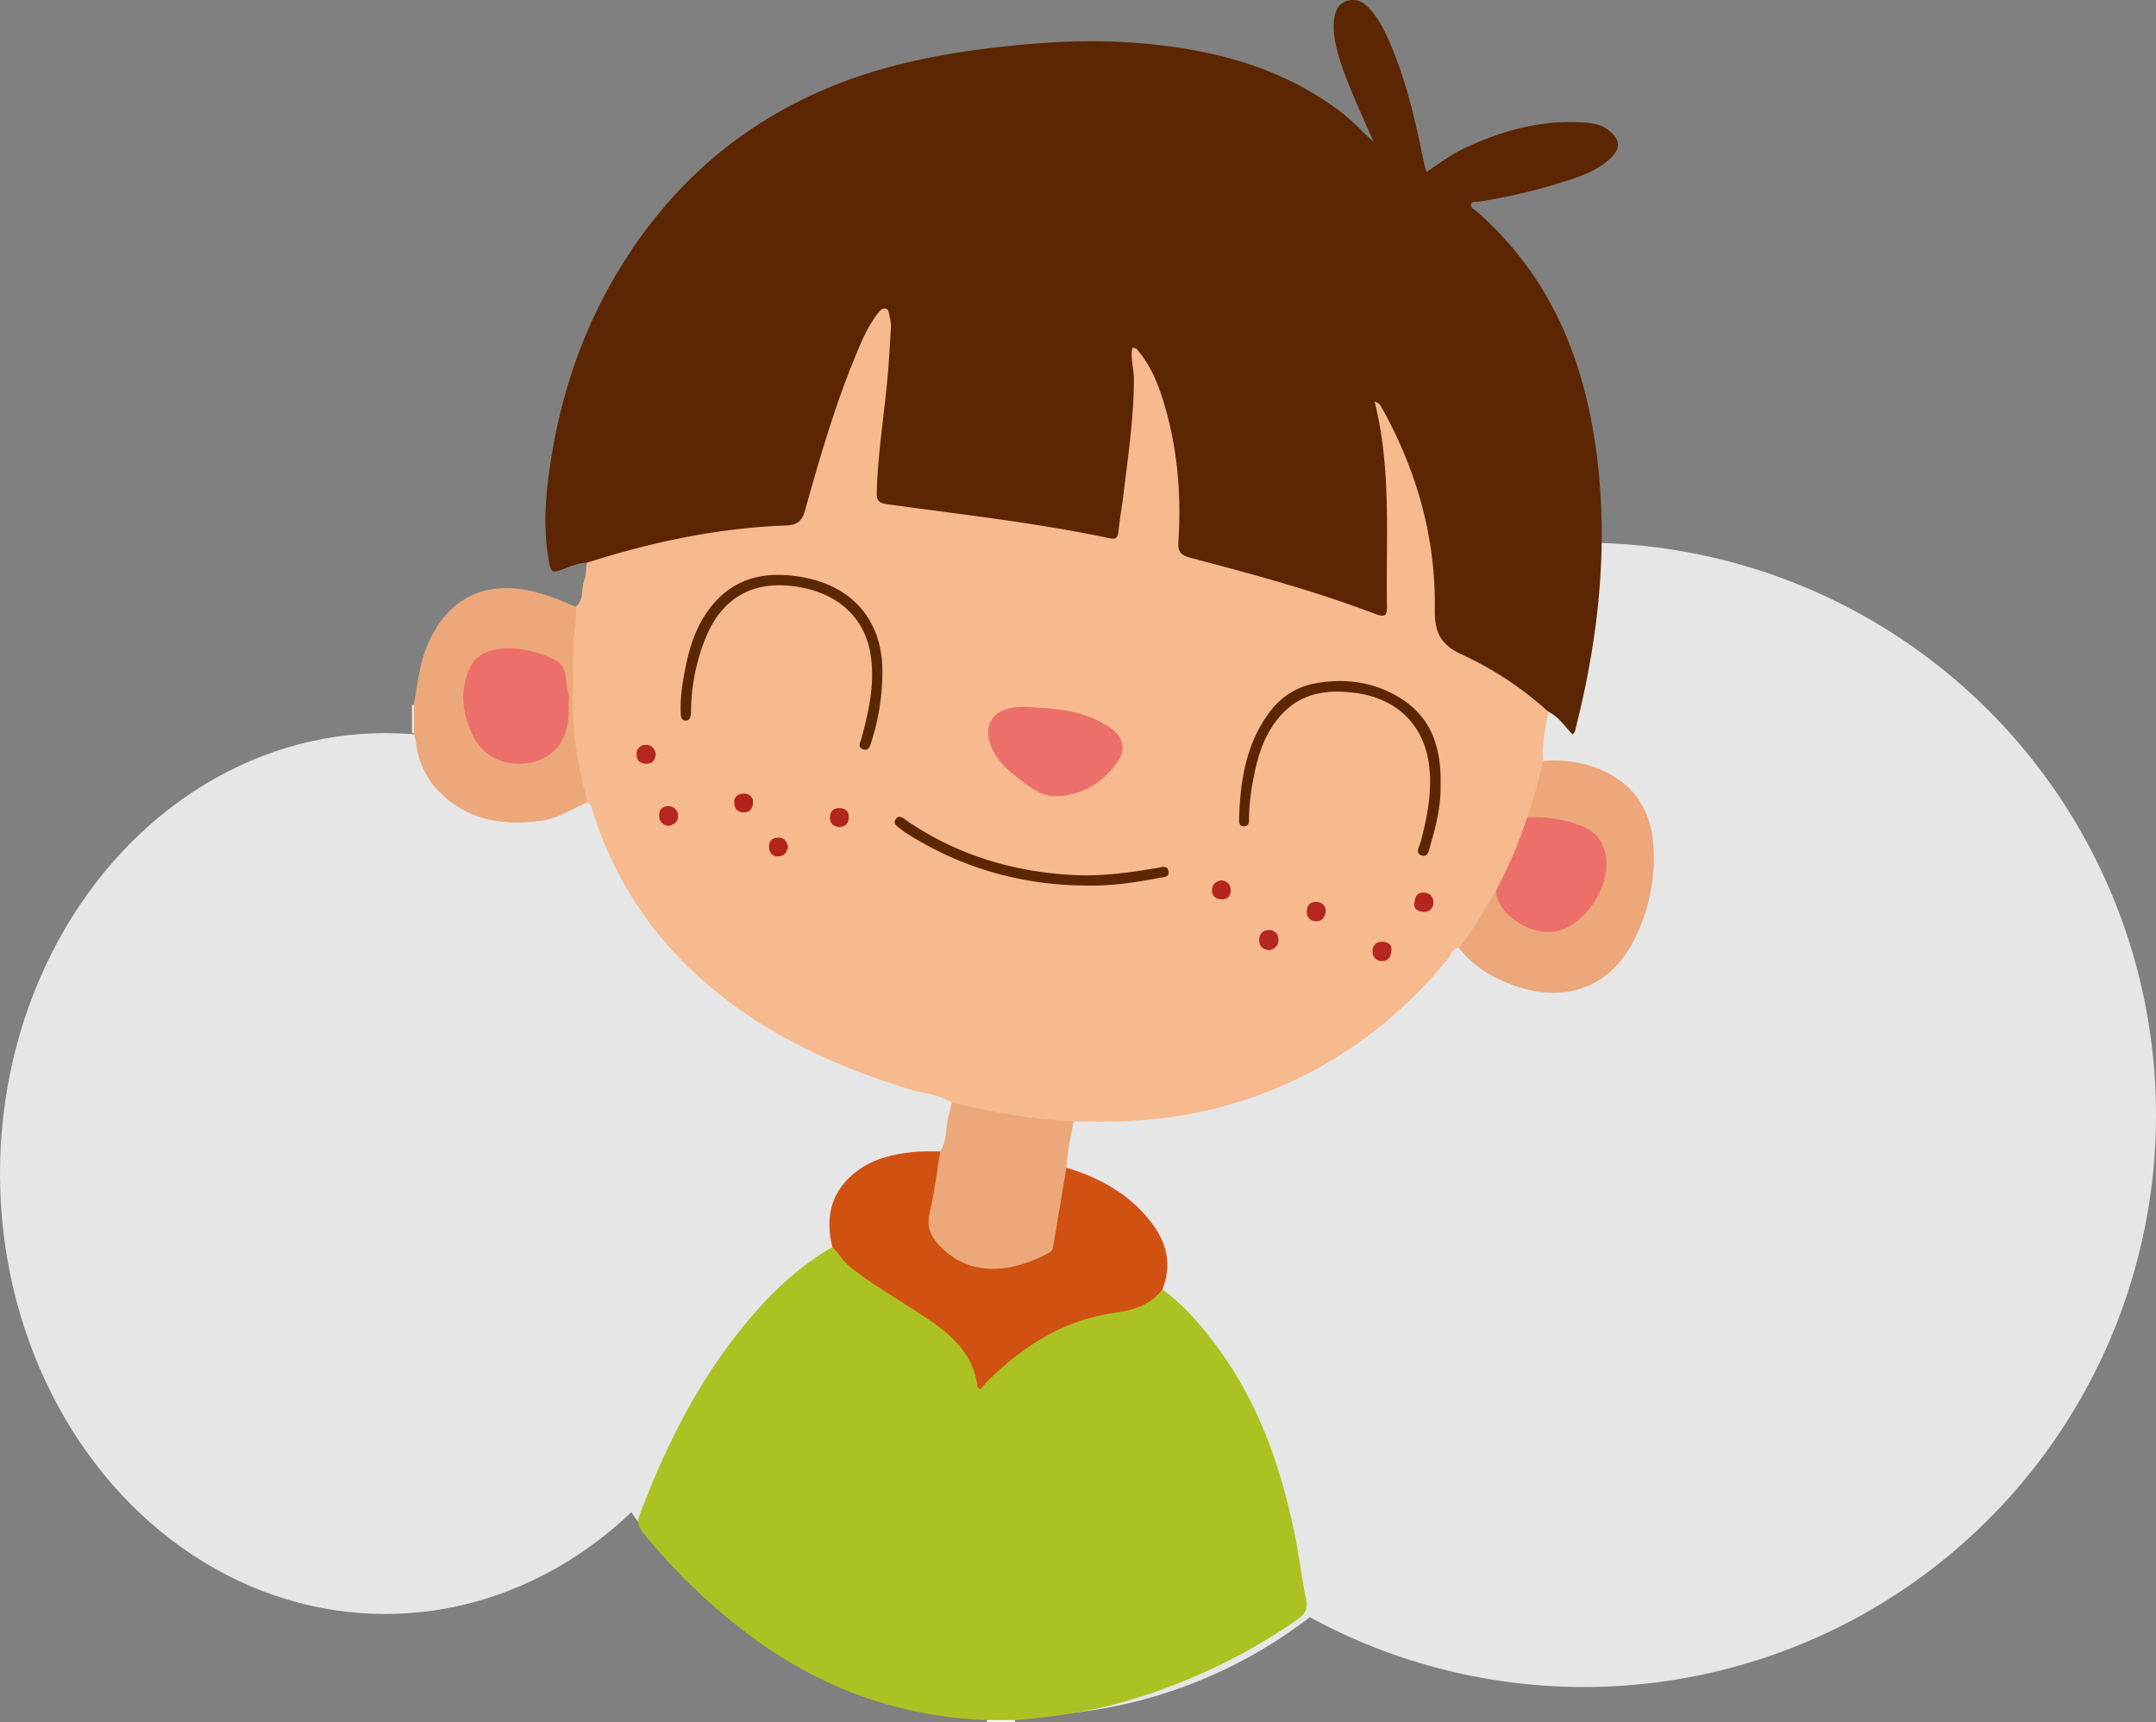 <svg xmlns="http://www.w3.org/2000/svg" viewBox="0 0 974 778.06"><rect x="0" y="0" width="974" height="778.06" fill="#808080" stroke="none"/><defs><style>.cls-1{fill:#e6e6e6;}.cls-2{fill:#f9e7db;}.cls-3{fill:#f7f9ec;}.cls-4{fill:#f7ba8e;}.cls-5{fill:#5c2602;}.cls-6{fill:#acc222;}.cls-7{fill:#d05111;}.cls-8{fill:#eca87a;}.cls-9{fill:#ec6f6a;}.cls-10{fill:#5c2703;}.cls-11{fill:#5c2603;}.cls-12{fill:#5d2703;}.cls-13{fill:#b52820;}.cls-14{fill:#b4261f;}.cls-15{fill:#b3251e;}.cls-16{fill:#b2231c;}.cls-17{fill:#b3241d;}</style></defs><title>Welldone_Boy</title><g id="Layer_2" data-name="Layer 2"><g id="Layer_4" data-name="Layer 4"><circle class="cls-1" cx="461" cy="561.23" r="214"/><circle class="cls-1" cx="715.5" cy="503.73" r="258.5"/><ellipse class="cls-1" cx="174" cy="530.23" rx="174" ry="199"/><path class="cls-2" d="M187,331.2a3.34,3.34,0,0,1-.89-.06V318.46a3.77,3.77,0,0,1,.89,0A11.16,11.16,0,0,1,187,331.2Z"/><path class="cls-3" d="M445.85,778.06c0-.29,0-.59,0-.88a10.92,10.92,0,0,1,12.7,0c0,.3,0,.59,0,.88Z"/><path class="cls-4" d="M430,498.08c-6.08-3.73-13.22-4.09-19.83-6.14-31.68-9.8-61.45-23.24-87.32-44.4-26.73-21.88-45.36-49.26-55.48-82.35-.39-1.3-.69-2.31-2.14-2.56-2-1.72-2.44-4.19-3-6.57-1.69-7.53-3.5-15.08-4-22.77-1.27-18.71-1.8-37.43.75-56.1a5.59,5.59,0,0,1,1-3c4.05-3,2.38-7.91,3.89-11.78,1-2.53.89-5.47,1.29-8.22.67-2.25,2.71-2.62,4.53-3.13,24.57-7,49.36-12.82,75-14.49,2.46-.17,4.86-.9,7.32-.89,9.88.06,8.77-1.36,11-8.7,6.52-21.37,12.37-43,20.89-63.68,2.94-7.15,5.7-14.42,10.24-20.78,1.44-2,3.09-4.37,5.85-3.78,3.07.67,3.53,3.71,3.82,6.33,1,8.65-.59,17.2-1.37,25.76-1.43,15.76-4,31.41-4.65,47.24-.3,7.68,0,7.75,7.73,8.77,30.86,4.07,61.74,8,92.33,13.9,5.09,1,5.73.51,6.46-4.77,2.62-18.81,4.9-37.67,6.45-56.6a49.9,49.9,0,0,0-.53-13.69,17.53,17.53,0,0,1-.21-5.78c.19-1.39.35-2.92,2-3.41s2.66.64,3.62,1.67a33.29,33.29,0,0,1,5,7.44c9.15,17.37,12.3,36.2,13.3,55.5.41,7.72.13,15.49,0,23.23,0,3.59,1.49,5.41,4.94,6.3,19.6,5.05,39,10.74,58.36,16.62,7.92,2.41,15.58,5.52,23.42,8.14,3.07,1,4.42,1.13,4.34-2.79-.51-24.79,1.16-49.62-2.12-74.34-.49-3.68-1.42-7.24-2.15-10.86-.42-2.13-1.72-5,1-6,2.24-.85,3.58,1.78,4.54,3.61,5.12,9.83,10.29,19.65,13.65,30.28,6.85,21.61,11,43.66,10.15,66.43-.21,5.36,2.46,8,6.74,10.12a225.56,225.56,0,0,1,38.39,24.06c1.88,1.46,4.36,2.57,4.23,5.6-1.21,7.38-3,14.7-2.21,22.29,1.28,5-1.16,9.54-2.16,14.22a92.39,92.39,0,0,1-3.7,11.4c-3.78,11.32-8.08,22.42-14.11,32.77a234,234,0,0,1-13.11,21.61c-1.29,1.88-2.52,3.84-4.92,4.53-3.1.11-3.64,3.1-5.08,4.86A200.16,200.16,0,0,1,594.77,483a194.81,194.81,0,0,1-62.57,21.24c-15.54,2.57-31.35,2.8-47.11,2.36-2.11,1.7-4.6,1.6-7,1.34A333.93,333.93,0,0,1,436,501.15C433.73,500.62,431.54,500,430,498.08Z"/><path class="cls-5" d="M699.37,321.5a152.68,152.68,0,0,0-39-25.8C650.6,291.21,648,285.54,648.18,275c.43-31.89-8-61.86-23.42-89.83-.81-1.47-1.51-3.17-3.78-3.76,7.67,30.46,5.12,61.33,5.58,92,.07,4.39-.38,5.83-5.26,4-27.3-10.44-55.49-18-83.71-25.45-4.21-1.11-5.54-2.72-5.25-7.11,1.3-19.78-.11-39.39-5.34-58.58-2.59-9.5-5.78-18.84-12-26.75-.82-1-1.43-2.49-3.43-2.37-1,4.71.68,9.3.69,13.95,0,17.12-2.52,34-4.55,50.93-.73,6.11-1.82,12.18-2.46,18.3-.31,2.91-1.45,3.39-4.12,2.83-33.21-7-66.93-10.73-100.51-15.37-3.66-.51-4.63-1.8-4.54-5.24.45-17.45,3.33-34.66,4.88-52,.69-7.7,1.12-15.43,1.54-23.15a18.23,18.23,0,0,0-.68-4.66c-.28-1.31-.22-3.11-2-3.32-1.49-.18-2.43,1.13-3.32,2.28-4.8,6.2-7.69,13.41-10.61,20.56-9.07,22.17-15.72,45.17-22.16,68.19-1.54,5.5-3.89,6.81-9.28,7-30.57,1.17-60.22,7.54-89.31,16.78-4.47.15-8.44,2.15-12.54,3.56-2.69.92-3.69.32-4.27-2.5-2.63-12.75-2.29-25.6-.71-38.35,4-32.72,13.61-63.72,30.37-92.29C300.42,86.5,331.45,58,372.28,40.48,397,29.87,423,24.55,449.61,21.46,470.79,19,492,17.72,513.29,19.39c33.29,2.59,64.78,10.39,92,30.84,5.15,3.87,9.59,8.71,15.26,13.93-4.12-9.47-8-17.82-11.39-26.37-2.84-7.16-5.44-14.43-6.46-22.17a26.07,26.07,0,0,1,.08-7.33c.56-3.71,2-6.81,5.86-7.93s7,.35,9.53,3c4.55,4.77,7.44,10.62,10,16.6,7.3,17.2,11.44,35.31,15.1,53.55.24,1.19.65,2.34,1.19,4.2,6-4.16,11.6-8.19,17.9-11.1,16.3-7.54,33.21-12.26,51.35-11.36,4.51.22,9.06.5,12.92,3.54,5.41,4.27,5.77,8.17.65,13-4.84,4.53-10.86,7-17,9.07a259.53,259.53,0,0,1-42.85,10.36c-1,.15-2.32-.29-2.8.87-.64,1.55.9,2.06,1.77,2.82,34.2,29.55,49.78,68.34,55.13,112,5,40.82.57,81-9.33,120.67-.37,1.48-.41,3.07-1.77,4.25C706.86,328.2,704.14,323.75,699.37,321.5Z"/><path class="cls-6" d="M458.54,777.18h-12.7c-38.32-1.44-73-13.65-104-36a266.94,266.94,0,0,1-51.43-48.85c-2-2.49-2.65-4.76-1.41-8,12-31.76,27.16-61.79,49.13-87.87,10.87-12.9,23.1-24.55,37.94-33a2,2,0,0,1,2.29.86c9.05,11.2,21.52,17.82,33.44,25.19,9.29,5.73,18.16,12,25,20.75a26.93,26.93,0,0,1,5.58,16,134.75,134.75,0,0,1,19.78-17.37,90.4,90.4,0,0,1,37.35-16.2c8.77-1.67,17.83-2.7,24.25-10.07.33-.38,1-.23,1.47,0,10.13,7.51,18.13,17,25.49,27.11,18.38,25.2,28.18,54,34.32,84.18,1.92,9.46,3,19.1,5,28.52,1,4.65-.63,7-4.11,9.44a265.24,265.24,0,0,1-78.14,37C491.65,773.52,475.19,775.81,458.54,777.18Z"/><path class="cls-7" d="M525.15,582.56c-5.29,6.9-12.84,9.41-21,10.5-23.13,3.09-41.64,14.82-57.9,30.8-1.23,1.21-2.26,2.64-3.26,3.83-.83-.44-1.31-.56-1.33-.73-2.2-18.61-16.51-27.19-30.2-36.06-9.12-5.91-18.48-11.42-27.06-18.16-3.42-2.69-5.39-6.41-8.38-9.33-3.48-13.94-.35-25.79,11.44-34.53,7.25-5.38,15.89-7.35,24.68-8.34,4.17-.47,8.41-.24,12.62-.33,1.68,1.87.9,4,.52,6-1.43,7.61-2.38,15.31-4,22.88-1,4.85.44,8.6,3.61,12,8.51,9.19,19,12.14,31.15,10,.52-.09,1-.25,1.54-.35,10.94-2.1,18.87-6.65,19.09-19.66.12-6.59,1.87-13.21,3.39-19.73.32-1.35.46-2.8,1.66-3.78,13.61,4.11,25.89,10.48,35.51,21.26C526,558.66,530.36,569.5,525.15,582.56Z"/><path class="cls-8" d="M260,274.23c.95,5.79-.89,11.42-1,17.13-.17,11.75-.53,23.54.09,35.27.6,11.12,2.95,22.08,5.62,32.93.25,1,.36,2.05.53,3.07-6.89,2.85-13.13,7.16-20.8,8.22-16.94,2.34-32.61-.17-45.3-12.4a37.48,37.48,0,0,1-11.08-22.13c-.24-1.73-.71-3.42-1.08-5.12V318.41c1.54-8.92,2.49-18,5.94-26.46,9.19-22.47,27.67-30.9,51.45-23.75A109,109,0,0,1,260,274.23Z"/><path class="cls-8" d="M659.16,428.32C665.57,420,670.81,411,676,401.93c3,6.94,7.23,12.74,14.57,15.78,8.43,3.5,16.93,2,23.33-4.41A37.11,37.11,0,0,0,724,393.87c1.9-9.68-2.72-17-12.49-20.34-5.36-1.85-11-2.26-16.58-2.94-1.73-.22-3.55,0-5-1.28,3.21-8.28,5.05-16.95,7.27-25.52,10-.73,19.59.71,28.57,5.19,13,6.49,19.83,17.51,21.06,31.7a81,81,0,0,1-9,44.73c-10.77,20.82-30.73,27.65-52.43,20.33C675.19,442.3,665.9,437.14,659.16,428.32Z"/><path class="cls-8" d="M481.76,527.62c-2,11.73-3.92,23.45-5.92,35.17-.2,1.16-.38,2.37-1.68,3.09-15.53,8.56-35.23,12.27-49.81-3.16-3.94-4.18-5.83-8.48-4.38-14.61,2.17-9.16,3.26-18.59,4.81-27.9,3.38-5.21,2.2-11.49,4-17.07.53-1.64.82-3.37,1.22-5.06,18.1,4.47,36.38,7.8,55.07,8.49C483.69,513.54,482.18,520.5,481.76,527.62Z"/><path class="cls-9" d="M689.89,369.31a59.78,59.78,0,0,1,22.69,3.13c9.29,3.09,13.4,9.34,13.09,19.09-.38,12.05-10.5,25.85-21.06,28.86-13.26,3.79-29.64-8.76-28.6-18.46A193.17,193.17,0,0,0,689.89,369.31Z"/><path class="cls-9" d="M466.12,319.53c12.48.61,24.8,1.86,35.47,9.35,6,4.24,7.39,9.83,3,15.81-6.59,9.06-15.49,14.51-27,15.05-7.52.37-12.66-4.53-18.08-8.57-4.64-3.47-8.76-7.47-11.3-12.92-4.56-9.73-.27-17.59,10.47-18.69C461.19,319.32,463.67,319.53,466.12,319.53Z"/><path class="cls-10" d="M398.57,306.32a102.18,102.18,0,0,1-4.81,28.5c-.6,1.93-1.14,4.75-4,3.67-2.57-.95-1-3.27-.52-5,3.33-12.63,6.22-25.3,3.92-38.51-2.95-16.87-15.8-27.88-35.22-30.19-18.17-2.16-31.41,5.45-38.72,22.36a90.54,90.54,0,0,0-7,32.3c0,.88,0,1.76-.06,2.64-.14,1.6-.33,3.49-2.38,3.46s-2.19-1.86-2.26-3.51c-.29-7.09.87-14.08,2.25-20.95,2.18-10.77,5.88-21.09,13.49-29.36,10.25-11.14,23.24-13.45,37.65-11.23C385.69,264.3,399.78,281.32,398.57,306.32Z"/><path class="cls-11" d="M650.79,354.77c.18,8.57-1.75,17.67-4.49,26.59-.65,2.1-.8,6.06-3.94,5.19-3.36-.94-1.05-4.19-.5-6.31,2.88-11.09,5.12-22.18,3.83-33.8-2.07-18.56-14.34-30.75-33.05-33.32-13.55-1.86-25.57,0-34.83,11-6.53,7.76-9.57,17.13-11.4,26.87a100.59,100.59,0,0,0-2.15,18.82c0,1.57.11,3.41-2.16,3.52s-2.39-1.72-2.34-3.3c.56-17.45,3.18-34.42,14.14-48.72a32.72,32.72,0,0,1,20.68-12.63c13.87-2.43,27.12-.38,38.91,7.3C647,324.82,651.22,338.45,650.79,354.77Z"/><path class="cls-12" d="M490.75,400.11c-29.5-.16-56.79-8-81.69-23.93a11.56,11.56,0,0,1-1.7-1.24c-1.45-1.34-4.37-2.47-2.7-4.85s3.8-.08,5.39,1C432.77,386.44,458,394,485.22,395.37c12.7.63,25.21-1.15,37.69-3.24,2.07-.34,4.65-1.37,5,1.72.31,2.65-2.41,2.44-4.23,2.79C512.81,398.79,501.88,400.33,490.75,400.11Z"/><path class="cls-13" d="M573.37,429.31c-2.56-.29-4.4-1.53-4.5-4.23s1.25-4.62,3.87-4.83a4.12,4.12,0,0,1,4.8,4.37C577.56,427.19,576,428.81,573.37,429.31Z"/><path class="cls-14" d="M638.94,409.12c0-4.14,1.4-5.87,4.06-5.85s4.62,1.5,4.52,4.56a4,4,0,0,1-4.37,4.17C640.69,412,638.9,410.54,638.94,409.12Z"/><path class="cls-14" d="M598.94,411.47c-.27,2.8-1.55,4.87-4.46,4.77a4,4,0,0,1-4.1-4.39c0-2.7,1.43-4.36,4.07-4.35C596.89,407.51,598.73,408.74,598.94,411.47Z"/><path class="cls-14" d="M628.61,428.62c0,3.69-1.43,5.51-4,5.59a4.06,4.06,0,0,1-4.5-4.16,3.94,3.94,0,0,1,4.06-4.53C626.68,425.4,628.57,426.64,628.61,428.62Z"/><path class="cls-14" d="M302,373.17c-2.67-.42-4.16-2-4.23-4.6s1.55-4.44,4.2-4.31a4.33,4.33,0,0,1,4.36,4.42C306.37,371.31,304.48,372.66,302,373.17Z"/><path class="cls-15" d="M378.93,373.65c-2.49-.27-4.07-1.64-4-4.4s1.76-4.27,4.39-4.16,4.34,1.58,4.14,4.38C383.3,372.05,381.91,373.68,378.93,373.65Z"/><path class="cls-14" d="M296.26,340.55c-.25,3-1.58,4.61-4.35,4.52s-4.34-1.5-4.31-4.23a4,4,0,0,1,4.28-4.28C294.57,336.57,295.8,338.41,296.26,340.55Z"/><path class="cls-16" d="M336.08,358.52c2.72.19,4.27,1.65,4.1,4.37-.16,2.56-1.6,4.32-4.37,4.19s-4.09-1.85-4.13-4.46C331.65,359.78,333.49,358.7,336.08,358.52Z"/><path class="cls-17" d="M356,382.4c-.31,2.43-1.63,4.36-4.1,4.55s-4.26-1.17-4.46-4,1.12-4.26,3.82-4.48S355.38,379.88,356,382.4Z"/><path class="cls-15" d="M552,397.7c2.56.54,4,2,4,4.65s-1.62,4.17-4.32,4-4.3-1.66-4.15-4.37S549.45,398.05,552,397.7Z"/><path class="cls-9" d="M257,319c-.18,2.8,0,5.67-.58,8.39-2,10.14-8.59,16.17-18.55,17.45-10.18,1.3-19.56-3.17-23.91-11.84-4.89-9.77-6.46-19.82-2.1-30.41,2.58-6.26,7.64-8.58,13.55-9.38C234,292,242.2,294.4,250,297.69c6.82,2.89,5.14,10.07,6.75,15.52.53,1.77.09,3.84.09,5.78Z"/></g></g></svg>